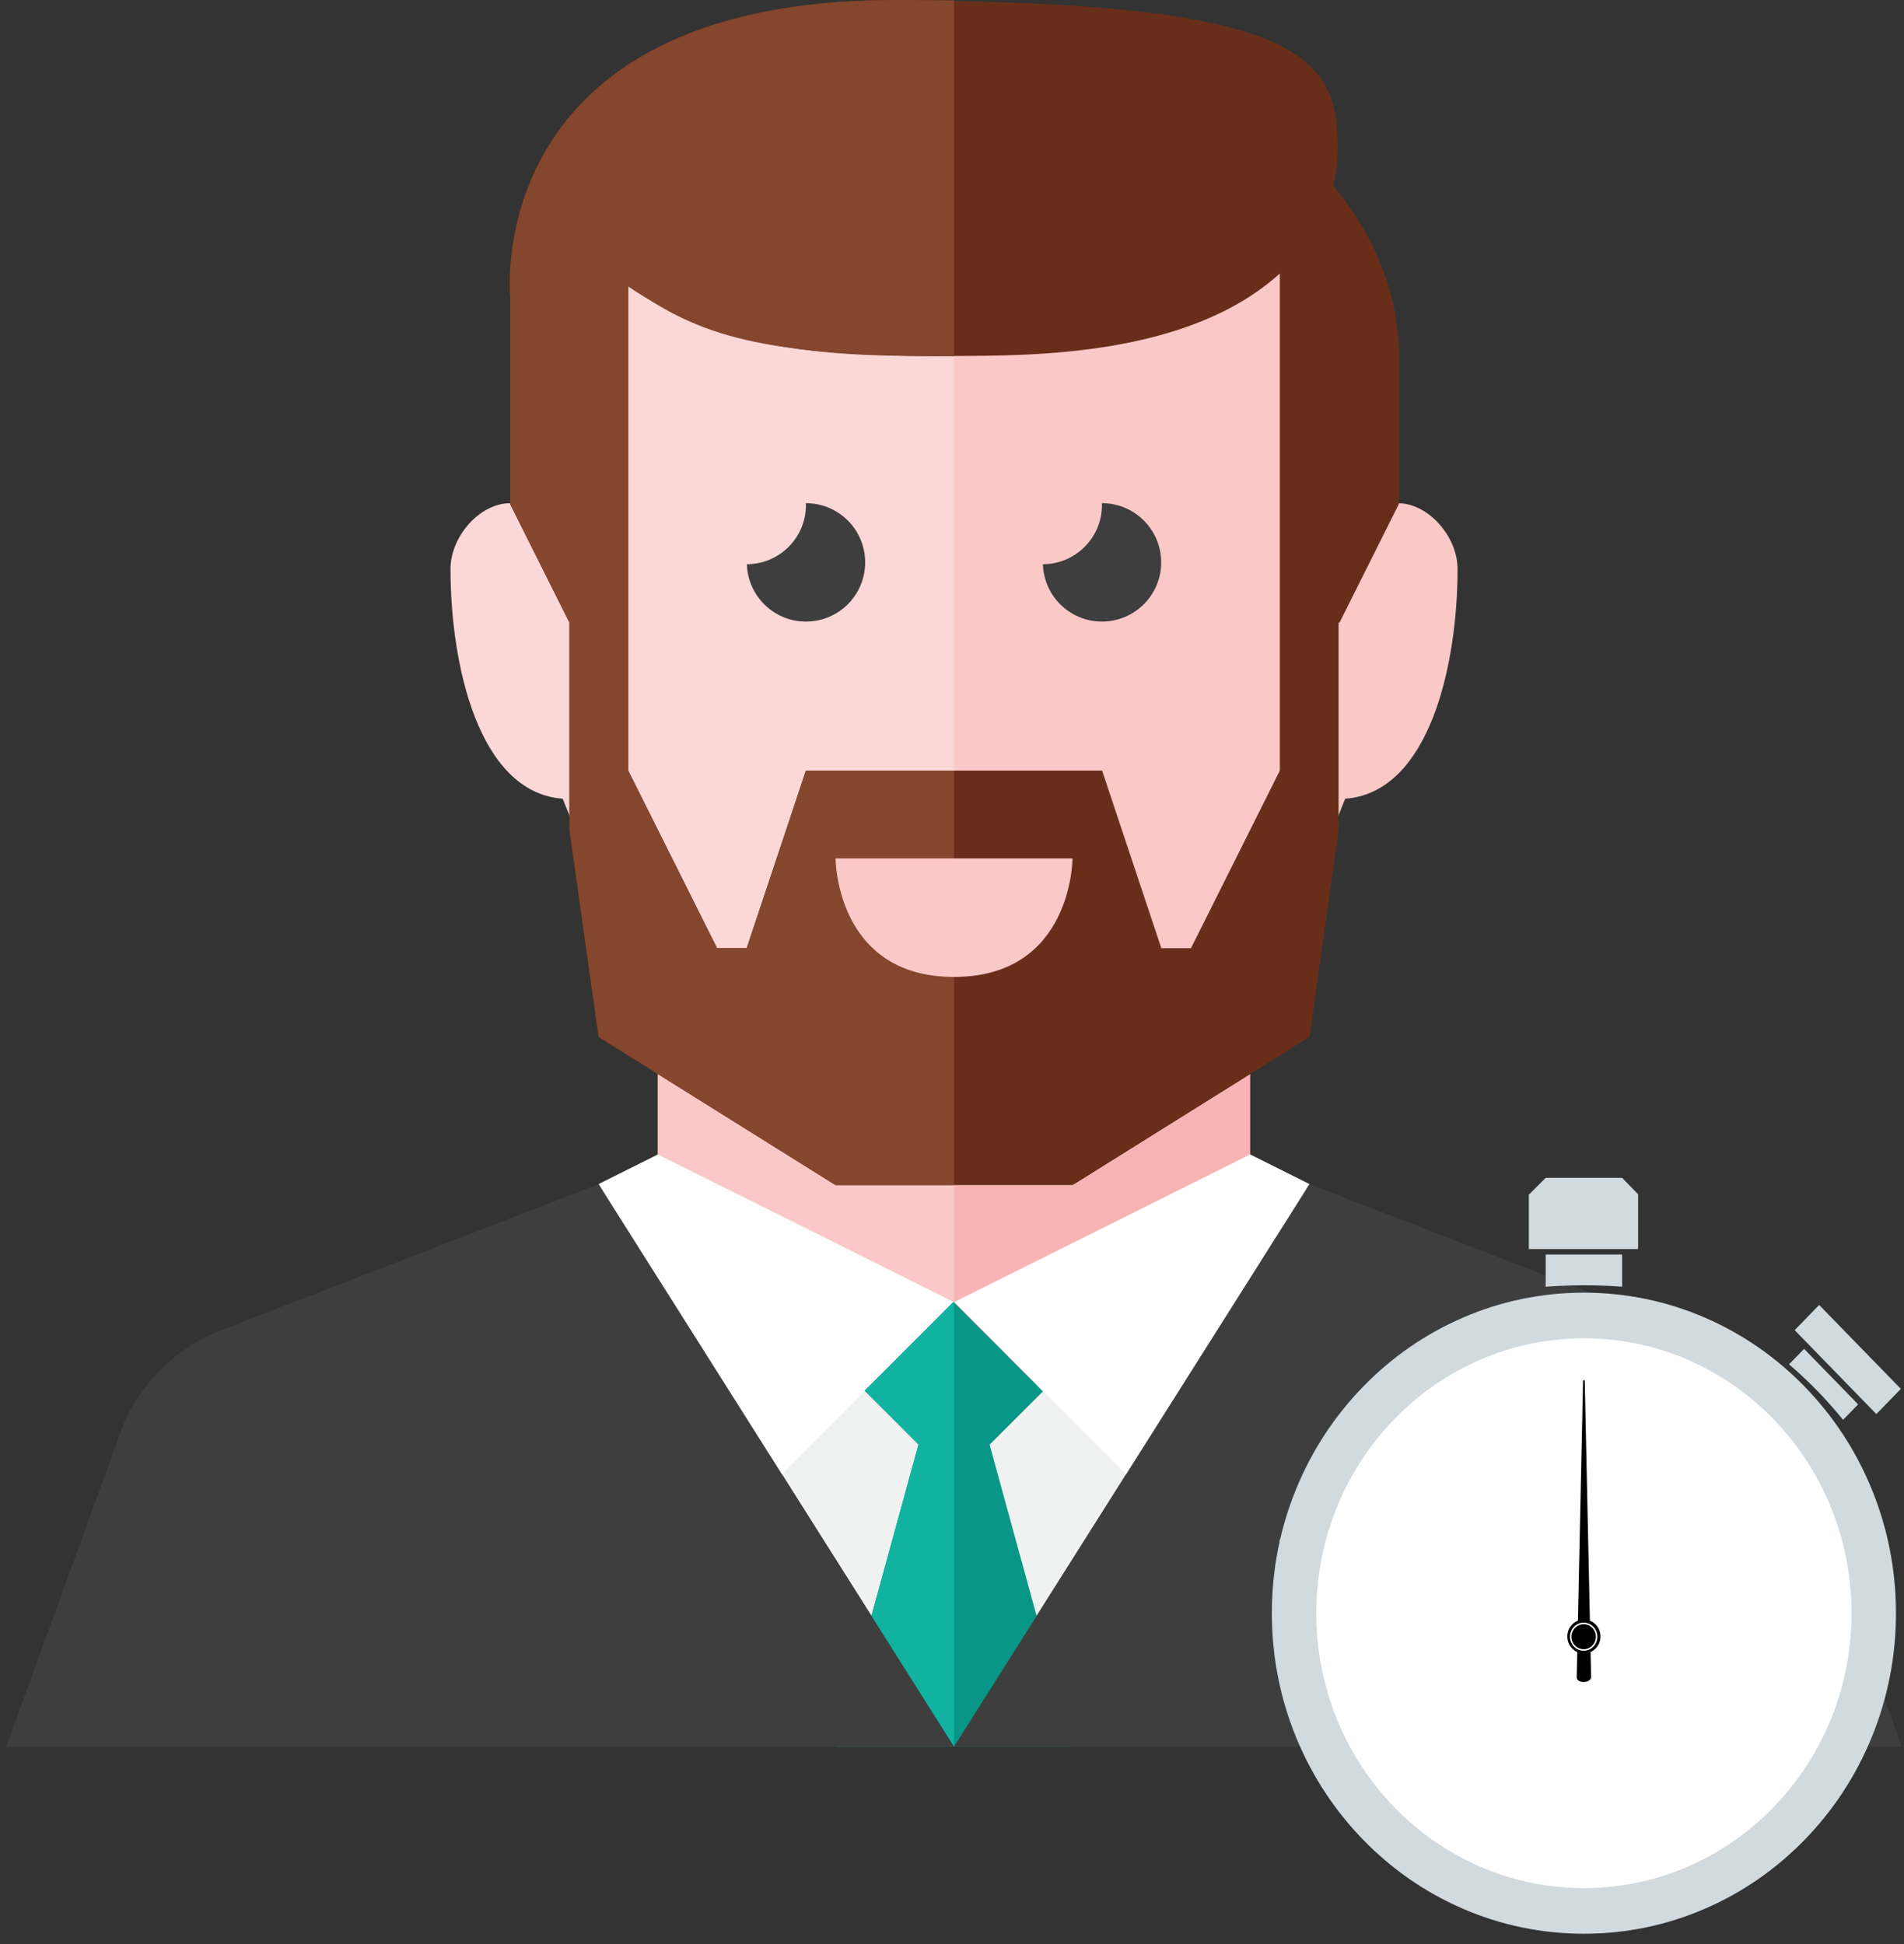 <?xml version="1.0" encoding="UTF-8" standalone="no"?>
<svg width="141px" height="144px" viewBox="0 0 141 144" version="1.1" xmlns="http://www.w3.org/2000/svg" xmlns:xlink="http://www.w3.org/1999/xlink" xmlns:sketch="http://www.bohemiancoding.com/sketch/ns">
    <rect x="0" y="0" width="141" height="144" fill="#333333" stroke="none"/>
    <!-- Generator: Sketch 3.4.2 (15855) - http://www.bohemiancoding.com/sketch -->
    <title>Prospect</title>
    <desc>Created with Sketch.</desc>
    <defs></defs>
    <g id="Page-1" stroke="none" stroke-width="1" fill="none" fill-rule="evenodd" sketch:type="MSPage">
        <g id="FastStart" sketch:type="MSArtboardGroup" transform="translate(-304, -309)">
            <g id="Circle" sketch:type="MSLayerGroup" transform="translate(157, 163)">
                <g id="Prospect" transform="translate(147, 146)" sketch:type="MSShapeGroup">
                    <path d="M70.65,129.37 L44.329,87.702 L96.972,87.702 L70.65,129.37 Z" id="Fill-1301" fill="#F0F1F1"></path>
                    <path d="M79.423,87.776 L70.649,87.776 L61.876,87.776 L48.715,79.549 L48.715,86.605 C48.715,86.605 48.715,103.05 70.649,103.05 C92.584,103.05 92.584,86.605 92.584,86.605 L92.584,79.547 L79.423,87.776 Z" id="Fill-1302" fill="#F8B4B4"></path>
                    <path d="M107.939,42.149 C107.939,39.713 105.745,37.276 103.552,37.276 C101.359,37.276 101.359,39.713 101.359,39.713 L101.359,37.276 C101.319,17.542 99.112,4.386 70.65,4.386 C42.188,4.386 39.982,17.542 39.942,37.276 L39.942,54.812 L48.716,76.739 L59.914,85.499 C61.162,86.902 62.949,87.702 64.827,87.702 L70.65,87.702 L76.474,87.702 C78.352,87.702 80.139,86.902 81.387,85.499 L92.585,76.739 L99.617,59.16 C105.838,58.712 107.939,49.282 107.939,42.149" id="Fill-1303" fill="#FBC8C8"></path>
                    <path d="M39.942,37.276 L39.942,39.712 C39.942,39.712 39.942,37.276 37.749,37.276 C35.555,37.276 33.362,39.712 33.362,42.148 C33.362,49.283 35.463,58.712 41.682,59.161 L48.716,76.738 L59.914,85.5 C61.162,86.901 62.949,87.702 64.827,87.702 L70.65,87.702 L70.65,4.385 C42.188,4.385 39.982,17.542 39.942,37.276" id="Fill-1304" fill="#FBD7D7"></path>
                    <path d="M55.295,70.234 L55.319,70.16 L53.065,70.16 L53.102,70.234 L55.295,70.234 Z" id="Fill-1305" fill="#FBC8C8"></path>
                    <path d="M70.649,87.776 L61.876,87.776 L48.715,79.549 L48.715,86.605 C48.715,86.605 48.715,103.05 70.649,103.05 L70.649,87.776 L70.649,87.776 Z" id="Fill-1306" fill="#FBC8C8"></path>
                    <path d="M88.197,70.234 L86.003,70.234 L81.617,57.078 L70.649,57.078 L59.682,57.078 L55.295,70.234 L53.102,70.234 L46.522,57.078 L46.522,21.212 C53.845,26.137 61.463,26.413 70.649,26.373 L70.649,26.367 C76.361,26.341 87.958,26.435 94.777,20.258 L94.777,57.078 L88.197,70.234 Z M98.741,13.757 C98.956,12.842 99.061,11.915 99.061,10.989 C99.061,4.76 97.069,0.504 70.649,0.087 L70.649,0.035 C69.261,0.013 67.824,-0 66.298,-0 C38.853,-0 37.689,17.5 37.75,21.223 C37.759,21.668 37.783,21.929 37.783,21.929 L37.783,37.313 L37.783,37.344 L42.17,46.114 L42.17,61.463 L44.328,76.806 L61.876,87.776 L70.649,87.776 L79.423,87.776 L96.971,76.806 L99.129,61.463 L99.129,46.114 L99.199,46.114 L103.586,37.344 L103.586,26.312 C103.586,21.977 101.961,17.662 98.741,13.757 L98.741,13.757 Z" id="Fill-1307" fill="#692E19"></path>
                    <path d="M70.65,26.373 L70.65,0.035 C69.262,0.015 67.825,-0 66.299,-0 C35.591,-0 37.784,21.927 37.784,21.927 L37.784,37.344 L42.171,46.114 L42.171,61.463 L44.329,76.806 L61.877,87.776 L70.65,87.776 L70.65,57.078 L59.683,57.078 L55.296,70.234 L53.103,70.234 L46.523,57.078 L46.523,21.192 C51.324,24.42 55.156,26.433 70.65,26.373" id="Fill-1308" fill="#84462D"></path>
                    <path d="M64.07,41.655 C64.07,39.234 62.105,37.269 59.683,37.269 C59.679,37.269 59.674,37.272 59.67,37.272 C59.672,37.318 59.683,37.362 59.683,37.408 C59.683,39.824 57.727,41.784 55.31,41.791 C55.384,44.148 57.308,46.04 59.683,46.04 C62.105,46.04 64.07,44.078 64.07,41.655" id="Fill-1309" fill="#3E3E3F"></path>
                    <path d="M85.991,41.655 C85.991,39.234 84.025,37.269 81.604,37.269 C81.599,37.269 81.595,37.272 81.591,37.272 C81.593,37.318 81.604,37.362 81.604,37.408 C81.604,39.824 79.647,41.784 77.23,41.791 C77.305,44.148 79.228,46.04 81.604,46.04 C84.025,46.04 85.991,44.078 85.991,41.655" id="Fill-1310" fill="#3E3E3F"></path>
                    <path d="M44.329,87.702 L48.716,85.509 L70.618,96.431 L57.49,109.629 L44.329,87.702 Z" id="Fill-1311" fill="#FFFFFF"></path>
                    <path d="M96.972,87.702 L92.585,85.509 L70.683,96.431 L83.811,109.629 L96.972,87.702 Z" id="Fill-1312" fill="#FFFFFF"></path>
                    <path d="M79.424,129.37 L73.285,107.004 L77.231,103.062 L70.609,96.431 L64.033,103.005 L68.02,106.991 L61.877,129.37 L79.424,129.37 Z" id="Fill-1313" fill="#089786"></path>
                    <path d="M70.65,129.37 L70.65,96.473 L70.609,96.431 L64.033,103.005 L68.02,106.991 L61.877,129.37 L70.65,129.37 Z" id="Fill-1314" fill="#11B3A0"></path>
                    <path d="M0.46,129.37 L9.234,105.25 C10.583,102.327 12.959,100.001 15.909,98.709 L44.329,87.708 L70.65,129.37 L0.46,129.37 Z" id="Fill-1315" fill="#3E3E3F"></path>
                    <path d="M140.84,129.37 L132.067,105.25 C130.718,102.327 128.342,100.001 125.392,98.709 L96.972,87.708 L70.65,129.37 L140.84,129.37 Z" id="Fill-1316" fill="#3E3E3F"></path>
                    <path d="M116.713,118.4 L94.778,118.4 L94.778,114.014 L116.713,114.014 L116.713,118.4 Z" id="Fill-1317" fill="#FFFFFF"></path>
                    <path d="M61.877,63.582 L79.424,63.582 C79.424,63.582 79.424,72.359 70.65,72.359 C61.877,72.359 61.877,63.582 61.877,63.582" id="Fill-1318" fill="#FBC8C8"></path>
                    <g id="timer" transform="translate(94, 87)">
                        <g id="Group">
                            <path d="M42.487,18.166 C42.487,18.166 41.707,17.174 40.59,16.027 C39.474,14.88 38.485,14.055 38.485,14.055 L39.602,12.908 L43.603,17.02 L42.487,18.166 L42.487,18.166 Z" id="Shape" fill="#D1DADE"></path>
                            <path d="M44.952,17.737 L38.904,11.522 L40.718,9.658 L46.767,15.872 L44.952,17.737 L44.952,17.737 Z" id="Rectangle-path" fill="#D1DADE"></path>
                            <path d="M26.125,8.304 C26.125,8.304 24.902,8.199 23.28,8.199 C21.77,8.199 20.466,8.304 20.466,8.304 L20.466,5.92 L26.126,5.92 L26.126,8.304 L26.125,8.304 Z" id="Shape" fill="#D1DADE"></path>
                            <path d="M26.125,0.241 L20.466,0.241 L19.25,1.458 L19.216,1.458 L19.216,5.514 L27.309,5.514 L27.309,1.458 L26.125,0.241 Z" id="Shape" fill="#D1DADE"></path>
                            <path d="M23.296,8.745 C20.177,8.745 17.15,9.373 14.299,10.612 C11.547,11.808 9.076,13.52 6.955,15.699 C4.833,17.878 3.167,20.417 2.003,23.245 C0.797,26.174 0.186,29.283 0.186,32.487 C0.186,35.69 0.797,38.801 2.003,41.73 C3.167,44.558 4.833,47.096 6.955,49.276 C9.076,51.455 11.547,53.166 14.299,54.362 C17.15,55.601 20.177,56.229 23.296,56.229 C26.414,56.229 29.441,55.601 32.292,54.362 C35.044,53.165 37.515,51.454 39.636,49.276 C41.758,47.096 43.423,44.558 44.587,41.73 C45.793,38.801 46.405,35.69 46.405,32.487 C46.405,29.283 45.793,26.174 44.587,23.245 C43.422,20.417 41.757,17.878 39.636,15.699 C37.514,13.519 35.043,11.808 32.292,10.612 C29.441,9.373 26.414,8.745 23.296,8.745 L23.296,8.745 L23.296,8.745 Z" id="Shape" fill="#D1DADE"></path>
                            <path d="M23.296,12.125 C34.241,12.125 43.115,21.241 43.115,32.488 C43.115,43.734 34.242,52.85 23.296,52.85 C12.349,52.85 3.476,43.734 3.476,32.488 C3.476,21.241 12.35,12.125 23.296,12.125 L23.296,12.125 Z" id="Path" fill="#FFFFFF"></path>
                        </g>
                        <g id="Group" transform="translate(21.996, 14.873)" fill="#000000">
                            <path d="M2.528,19.338 C2.528,18.802 2.202,18.346 1.743,18.164 L1.362,0.41 C1.361,0.375 1.334,0.347 1.3,0.347 C1.265,0.347 1.238,0.375 1.237,0.41 L0.857,18.164 C0.398,18.347 0.071,18.802 0.071,19.338 C0.071,19.855 0.374,20.298 0.807,20.493 L0.767,22.383 C0.767,22.397 0.784,22.71 1.278,22.71 C1.761,22.71 1.829,22.406 1.831,22.393 C1.832,22.388 1.833,22.383 1.833,22.379 L1.792,20.492 C2.225,20.298 2.528,19.855 2.528,19.338 L2.528,19.338 Z M1.283,20.398 C0.723,20.398 0.268,19.93 0.268,19.355 C0.268,18.779 0.724,18.312 1.283,18.312 C1.842,18.312 2.298,18.779 2.298,19.355 C2.298,19.929 1.843,20.398 1.283,20.398 L1.283,20.398 Z" id="Shape"></path>
                            <ellipse id="Oval" cx="1.283" cy="19.355" rx="0.903" ry="0.928"></ellipse>
                        </g>
                    </g>
                </g>
            </g>
        </g>
    </g>
</svg>
